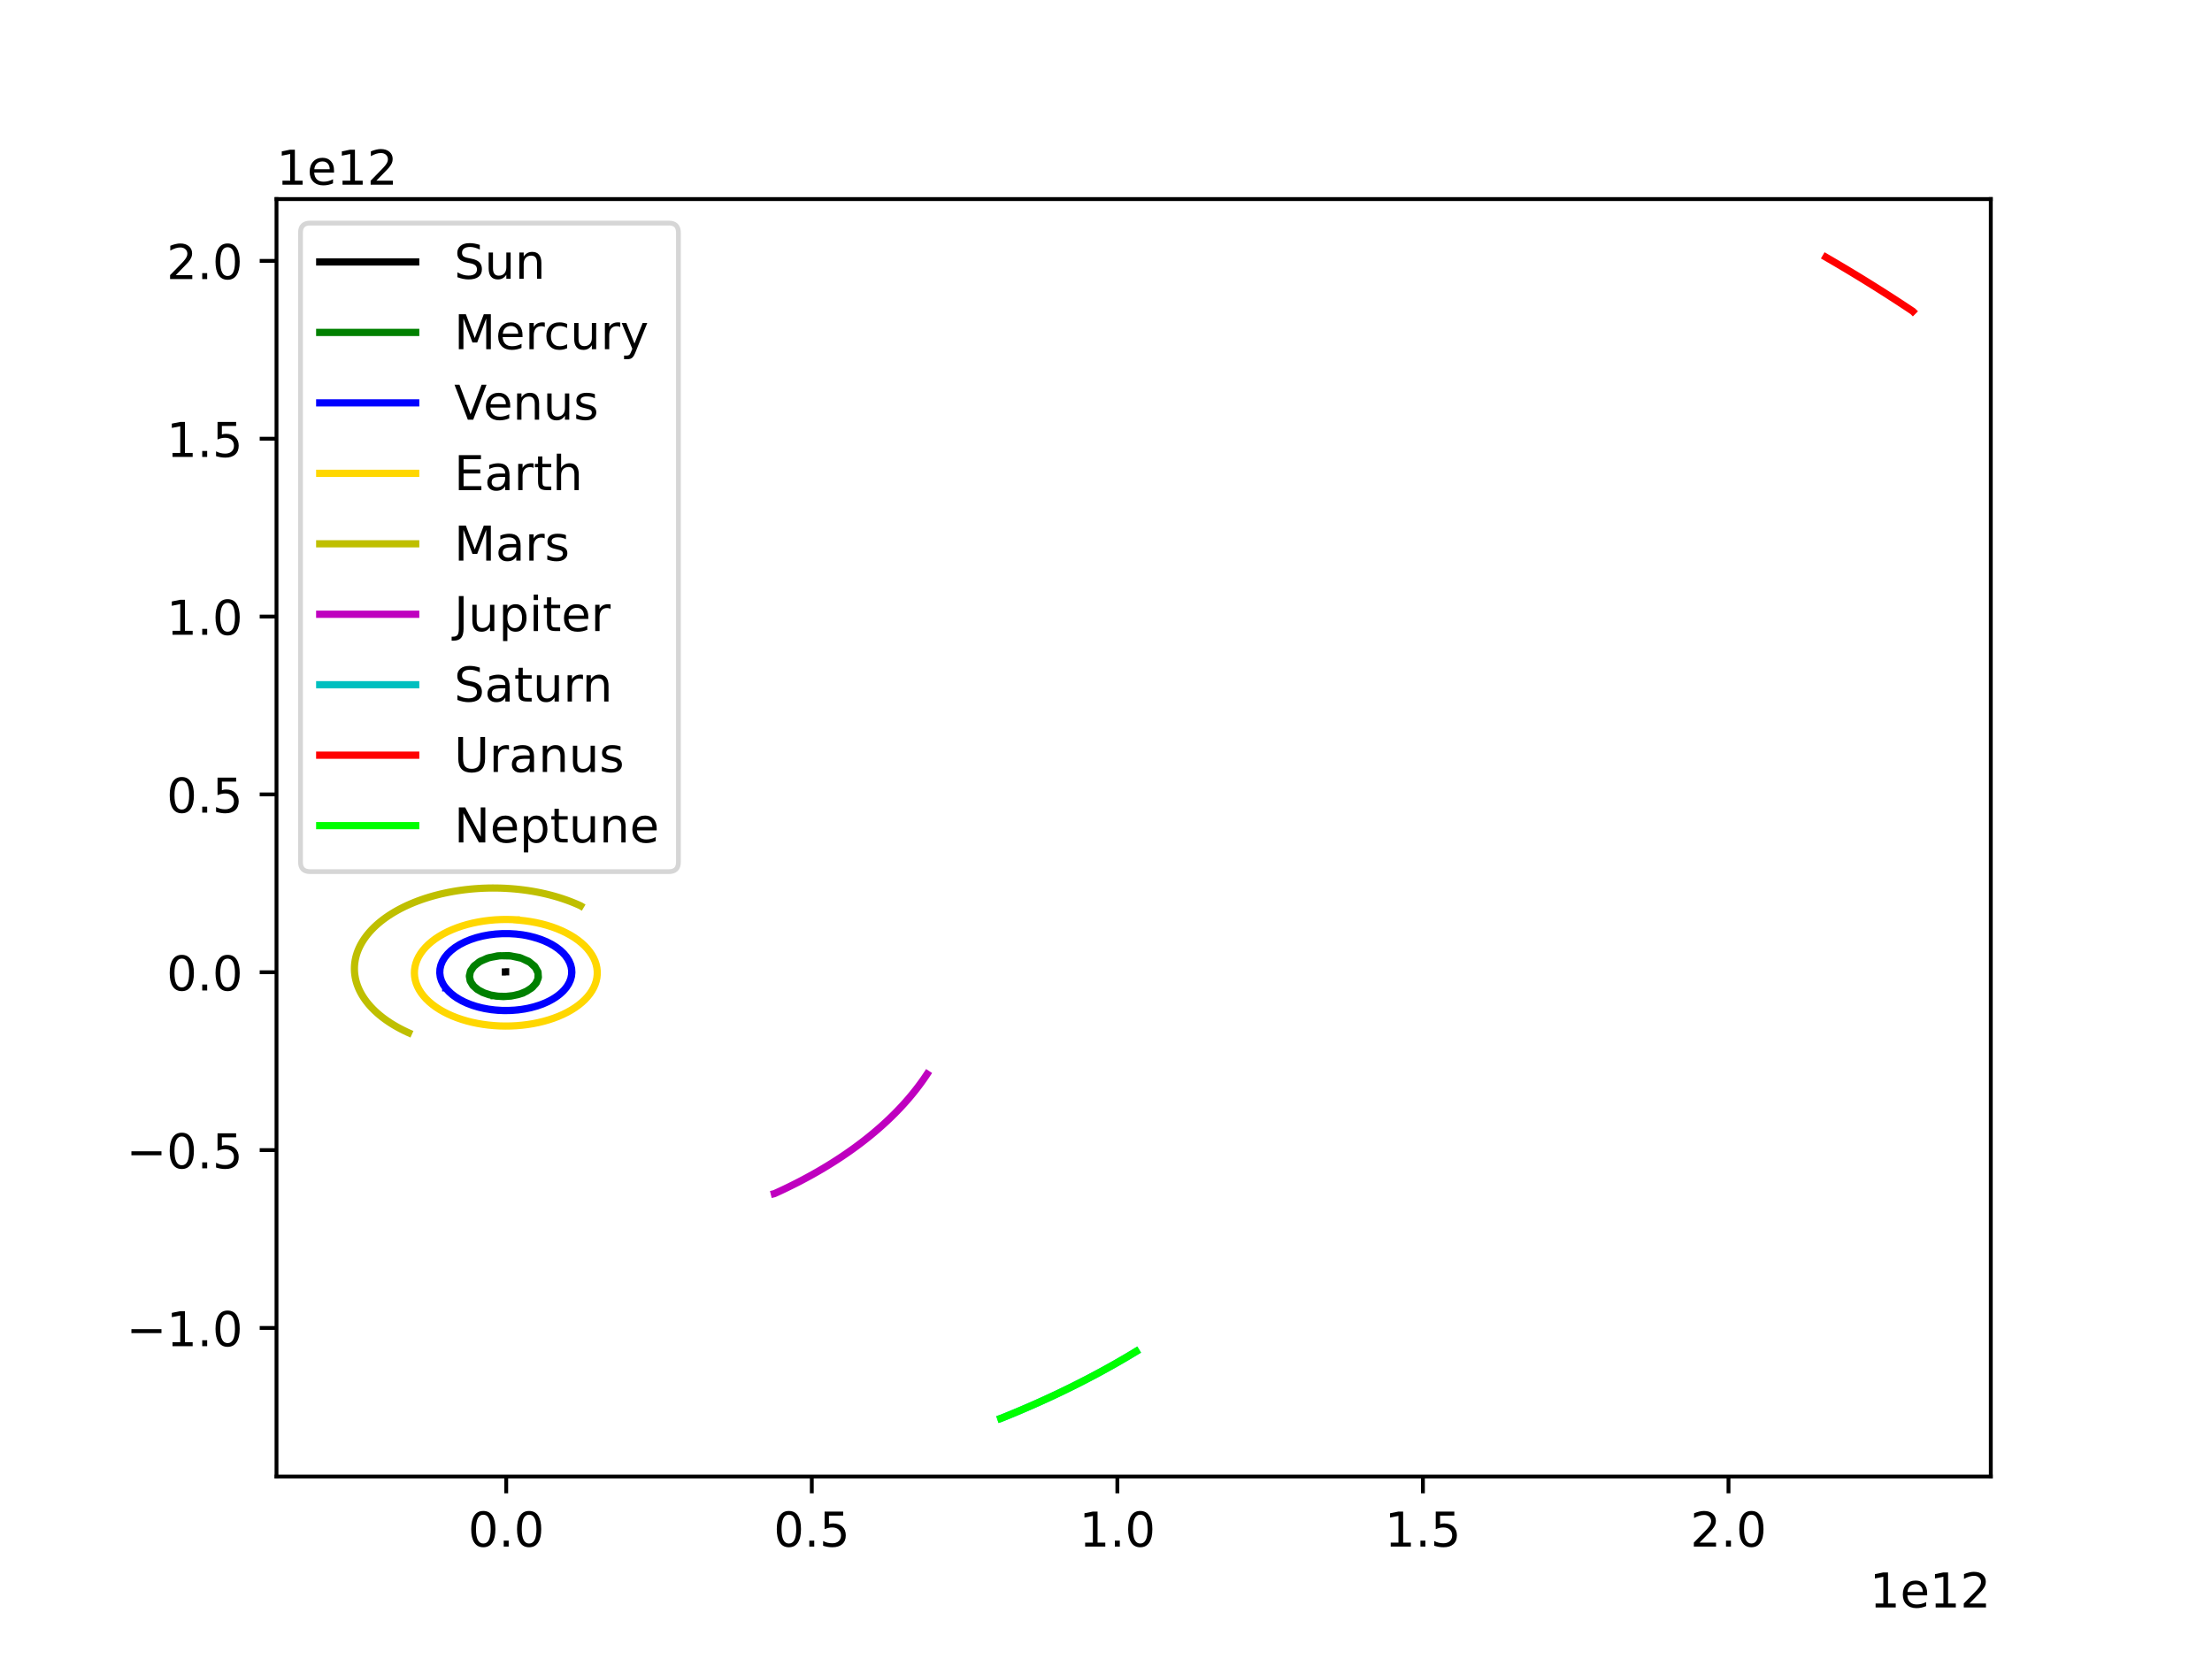<?xml version="1.0" encoding="utf-8" standalone="no"?>
<!DOCTYPE svg PUBLIC "-//W3C//DTD SVG 1.1//EN"
  "http://www.w3.org/Graphics/SVG/1.1/DTD/svg11.dtd">
<!-- Created with matplotlib (https://matplotlib.org/) -->
<svg height="345.6pt" version="1.1" viewBox="0 0 460.8 345.6" width="460.8pt" xmlns="http://www.w3.org/2000/svg" xmlns:xlink="http://www.w3.org/1999/xlink">
 <defs>
  <style type="text/css">
*{stroke-linecap:butt;stroke-linejoin:round;}
  </style>
 </defs>
 <g id="figure_1">
  <g id="patch_1">
   <path d="M 0 345.6 
L 460.8 345.6 
L 460.8 0 
L 0 0 
z
" style="fill:#ffffff;"/>
  </g>
  <g id="axes_1">
   <g id="patch_2">
    <path d="M 57.6 307.584 
L 414.72 307.584 
L 414.72 41.472 
L 57.6 41.472 
z
" style="fill:#ffffff;"/>
   </g>
   <g id="matplotlib.axis_1">
    <g id="xtick_1">
     <g id="line2d_1">
      <defs>
       <path d="M 0 0 
L 0 3.5 
" id="mdc71bfccff" style="stroke:#000000;stroke-width:0.8;"/>
      </defs>
      <g>
       <use style="stroke:#000000;stroke-width:0.8;" x="105.456" xlink:href="#mdc71bfccff" y="307.584"/>
      </g>
     </g>
     <g id="text_1">
      <!-- 0.0 -->
      <defs>
       <path d="M 31.781 66.406 
Q 24.172 66.406 20.328 58.906 
Q 16.5 51.422 16.5 36.375 
Q 16.5 21.391 20.328 13.891 
Q 24.172 6.391 31.781 6.391 
Q 39.453 6.391 43.281 13.891 
Q 47.125 21.391 47.125 36.375 
Q 47.125 51.422 43.281 58.906 
Q 39.453 66.406 31.781 66.406 
z
M 31.781 74.219 
Q 44.047 74.219 50.516 64.516 
Q 56.984 54.828 56.984 36.375 
Q 56.984 17.969 50.516 8.266 
Q 44.047 -1.422 31.781 -1.422 
Q 19.531 -1.422 13.062 8.266 
Q 6.594 17.969 6.594 36.375 
Q 6.594 54.828 13.062 64.516 
Q 19.531 74.219 31.781 74.219 
z
" id="DejaVuSans-48"/>
       <path d="M 10.688 12.406 
L 21 12.406 
L 21 0 
L 10.688 0 
z
" id="DejaVuSans-46"/>
      </defs>
      <g transform="translate(97.505 322.182)scale(0.1 -0.1)">
       <use xlink:href="#DejaVuSans-48"/>
       <use x="63.623" xlink:href="#DejaVuSans-46"/>
       <use x="95.41" xlink:href="#DejaVuSans-48"/>
      </g>
     </g>
    </g>
    <g id="xtick_2">
     <g id="line2d_2">
      <g>
       <use style="stroke:#000000;stroke-width:0.8;" x="169.111" xlink:href="#mdc71bfccff" y="307.584"/>
      </g>
     </g>
     <g id="text_2">
      <!-- 0.5 -->
      <defs>
       <path d="M 10.797 72.906 
L 49.516 72.906 
L 49.516 64.594 
L 19.828 64.594 
L 19.828 46.734 
Q 21.969 47.469 24.109 47.828 
Q 26.266 48.188 28.422 48.188 
Q 40.625 48.188 47.75 41.5 
Q 54.891 34.812 54.891 23.391 
Q 54.891 11.625 47.562 5.094 
Q 40.234 -1.422 26.906 -1.422 
Q 22.312 -1.422 17.547 -0.641 
Q 12.797 0.141 7.719 1.703 
L 7.719 11.625 
Q 12.109 9.234 16.797 8.062 
Q 21.484 6.891 26.703 6.891 
Q 35.156 6.891 40.078 11.328 
Q 45.016 15.766 45.016 23.391 
Q 45.016 31 40.078 35.438 
Q 35.156 39.891 26.703 39.891 
Q 22.75 39.891 18.812 39.016 
Q 14.891 38.141 10.797 36.281 
z
" id="DejaVuSans-53"/>
      </defs>
      <g transform="translate(161.16 322.182)scale(0.1 -0.1)">
       <use xlink:href="#DejaVuSans-48"/>
       <use x="63.623" xlink:href="#DejaVuSans-46"/>
       <use x="95.41" xlink:href="#DejaVuSans-53"/>
      </g>
     </g>
    </g>
    <g id="xtick_3">
     <g id="line2d_3">
      <g>
       <use style="stroke:#000000;stroke-width:0.8;" x="232.767" xlink:href="#mdc71bfccff" y="307.584"/>
      </g>
     </g>
     <g id="text_3">
      <!-- 1.0 -->
      <defs>
       <path d="M 12.406 8.297 
L 28.516 8.297 
L 28.516 63.922 
L 10.984 60.406 
L 10.984 69.391 
L 28.422 72.906 
L 38.281 72.906 
L 38.281 8.297 
L 54.391 8.297 
L 54.391 0 
L 12.406 0 
z
" id="DejaVuSans-49"/>
      </defs>
      <g transform="translate(224.815 322.182)scale(0.1 -0.1)">
       <use xlink:href="#DejaVuSans-49"/>
       <use x="63.623" xlink:href="#DejaVuSans-46"/>
       <use x="95.41" xlink:href="#DejaVuSans-48"/>
      </g>
     </g>
    </g>
    <g id="xtick_4">
     <g id="line2d_4">
      <g>
       <use style="stroke:#000000;stroke-width:0.8;" x="296.422" xlink:href="#mdc71bfccff" y="307.584"/>
      </g>
     </g>
     <g id="text_4">
      <!-- 1.5 -->
      <g transform="translate(288.471 322.182)scale(0.1 -0.1)">
       <use xlink:href="#DejaVuSans-49"/>
       <use x="63.623" xlink:href="#DejaVuSans-46"/>
       <use x="95.41" xlink:href="#DejaVuSans-53"/>
      </g>
     </g>
    </g>
    <g id="xtick_5">
     <g id="line2d_5">
      <g>
       <use style="stroke:#000000;stroke-width:0.8;" x="360.077" xlink:href="#mdc71bfccff" y="307.584"/>
      </g>
     </g>
     <g id="text_5">
      <!-- 2.0 -->
      <defs>
       <path d="M 19.188 8.297 
L 53.609 8.297 
L 53.609 0 
L 7.328 0 
L 7.328 8.297 
Q 12.938 14.109 22.625 23.891 
Q 32.328 33.688 34.812 36.531 
Q 39.547 41.844 41.422 45.531 
Q 43.312 49.219 43.312 52.781 
Q 43.312 58.594 39.234 62.25 
Q 35.156 65.922 28.609 65.922 
Q 23.969 65.922 18.812 64.312 
Q 13.672 62.703 7.812 59.422 
L 7.812 69.391 
Q 13.766 71.781 18.938 73 
Q 24.125 74.219 28.422 74.219 
Q 39.75 74.219 46.484 68.547 
Q 53.219 62.891 53.219 53.422 
Q 53.219 48.922 51.531 44.891 
Q 49.859 40.875 45.406 35.406 
Q 44.188 33.984 37.641 27.219 
Q 31.109 20.453 19.188 8.297 
z
" id="DejaVuSans-50"/>
      </defs>
      <g transform="translate(352.126 322.182)scale(0.1 -0.1)">
       <use xlink:href="#DejaVuSans-50"/>
       <use x="63.623" xlink:href="#DejaVuSans-46"/>
       <use x="95.41" xlink:href="#DejaVuSans-48"/>
      </g>
     </g>
    </g>
    <g id="text_6">
     <!-- 1e12 -->
     <defs>
      <path d="M 56.203 29.594 
L 56.203 25.203 
L 14.891 25.203 
Q 15.484 15.922 20.484 11.062 
Q 25.484 6.203 34.422 6.203 
Q 39.594 6.203 44.453 7.469 
Q 49.312 8.734 54.109 11.281 
L 54.109 2.781 
Q 49.266 0.734 44.188 -0.344 
Q 39.109 -1.422 33.891 -1.422 
Q 20.797 -1.422 13.156 6.188 
Q 5.516 13.812 5.516 26.812 
Q 5.516 40.234 12.766 48.109 
Q 20.016 56 32.328 56 
Q 43.359 56 49.781 48.891 
Q 56.203 41.797 56.203 29.594 
z
M 47.219 32.234 
Q 47.125 39.594 43.094 43.984 
Q 39.062 48.391 32.422 48.391 
Q 24.906 48.391 20.391 44.141 
Q 15.875 39.891 15.188 32.172 
z
" id="DejaVuSans-101"/>
     </defs>
     <g transform="translate(389.479 334.861)scale(0.1 -0.1)">
      <use xlink:href="#DejaVuSans-49"/>
      <use x="63.623" xlink:href="#DejaVuSans-101"/>
      <use x="125.146" xlink:href="#DejaVuSans-49"/>
      <use x="188.77" xlink:href="#DejaVuSans-50"/>
     </g>
    </g>
   </g>
   <g id="matplotlib.axis_2">
    <g id="ytick_1">
     <g id="line2d_6">
      <defs>
       <path d="M 0 0 
L -3.5 0 
" id="m228892d971" style="stroke:#000000;stroke-width:0.8;"/>
      </defs>
      <g>
       <use style="stroke:#000000;stroke-width:0.8;" x="57.6" xlink:href="#m228892d971" y="276.633"/>
      </g>
     </g>
     <g id="text_7">
      <!-- −1.0 -->
      <defs>
       <path d="M 10.594 35.5 
L 73.188 35.5 
L 73.188 27.203 
L 10.594 27.203 
z
" id="DejaVuSans-8722"/>
      </defs>
      <g transform="translate(26.317 280.433)scale(0.1 -0.1)">
       <use xlink:href="#DejaVuSans-8722"/>
       <use x="83.789" xlink:href="#DejaVuSans-49"/>
       <use x="147.412" xlink:href="#DejaVuSans-46"/>
       <use x="179.199" xlink:href="#DejaVuSans-48"/>
      </g>
     </g>
    </g>
    <g id="ytick_2">
     <g id="line2d_7">
      <g>
       <use style="stroke:#000000;stroke-width:0.8;" x="57.6" xlink:href="#m228892d971" y="239.584"/>
      </g>
     </g>
     <g id="text_8">
      <!-- −0.5 -->
      <g transform="translate(26.317 243.384)scale(0.1 -0.1)">
       <use xlink:href="#DejaVuSans-8722"/>
       <use x="83.789" xlink:href="#DejaVuSans-48"/>
       <use x="147.412" xlink:href="#DejaVuSans-46"/>
       <use x="179.199" xlink:href="#DejaVuSans-53"/>
      </g>
     </g>
    </g>
    <g id="ytick_3">
     <g id="line2d_8">
      <g>
       <use style="stroke:#000000;stroke-width:0.8;" x="57.6" xlink:href="#m228892d971" y="202.536"/>
      </g>
     </g>
     <g id="text_9">
      <!-- 0.0 -->
      <g transform="translate(34.697 206.335)scale(0.1 -0.1)">
       <use xlink:href="#DejaVuSans-48"/>
       <use x="63.623" xlink:href="#DejaVuSans-46"/>
       <use x="95.41" xlink:href="#DejaVuSans-48"/>
      </g>
     </g>
    </g>
    <g id="ytick_4">
     <g id="line2d_9">
      <g>
       <use style="stroke:#000000;stroke-width:0.8;" x="57.6" xlink:href="#m228892d971" y="165.487"/>
      </g>
     </g>
     <g id="text_10">
      <!-- 0.5 -->
      <g transform="translate(34.697 169.286)scale(0.1 -0.1)">
       <use xlink:href="#DejaVuSans-48"/>
       <use x="63.623" xlink:href="#DejaVuSans-46"/>
       <use x="95.41" xlink:href="#DejaVuSans-53"/>
      </g>
     </g>
    </g>
    <g id="ytick_5">
     <g id="line2d_10">
      <g>
       <use style="stroke:#000000;stroke-width:0.8;" x="57.6" xlink:href="#m228892d971" y="128.438"/>
      </g>
     </g>
     <g id="text_11">
      <!-- 1.0 -->
      <g transform="translate(34.697 132.237)scale(0.1 -0.1)">
       <use xlink:href="#DejaVuSans-49"/>
       <use x="63.623" xlink:href="#DejaVuSans-46"/>
       <use x="95.41" xlink:href="#DejaVuSans-48"/>
      </g>
     </g>
    </g>
    <g id="ytick_6">
     <g id="line2d_11">
      <g>
       <use style="stroke:#000000;stroke-width:0.8;" x="57.6" xlink:href="#m228892d971" y="91.389"/>
      </g>
     </g>
     <g id="text_12">
      <!-- 1.5 -->
      <g transform="translate(34.697 95.188)scale(0.1 -0.1)">
       <use xlink:href="#DejaVuSans-49"/>
       <use x="63.623" xlink:href="#DejaVuSans-46"/>
       <use x="95.41" xlink:href="#DejaVuSans-53"/>
      </g>
     </g>
    </g>
    <g id="ytick_7">
     <g id="line2d_12">
      <g>
       <use style="stroke:#000000;stroke-width:0.8;" x="57.6" xlink:href="#m228892d971" y="54.34"/>
      </g>
     </g>
     <g id="text_13">
      <!-- 2.0 -->
      <g transform="translate(34.697 58.14)scale(0.1 -0.1)">
       <use xlink:href="#DejaVuSans-50"/>
       <use x="63.623" xlink:href="#DejaVuSans-46"/>
       <use x="95.41" xlink:href="#DejaVuSans-48"/>
      </g>
     </g>
    </g>
    <g id="text_14">
     <!-- 1e12 -->
     <g transform="translate(57.6 38.472)scale(0.1 -0.1)">
      <use xlink:href="#DejaVuSans-49"/>
      <use x="63.623" xlink:href="#DejaVuSans-101"/>
      <use x="125.146" xlink:href="#DejaVuSans-49"/>
      <use x="188.77" xlink:href="#DejaVuSans-50"/>
     </g>
    </g>
   </g>
   <g id="line2d_13">
    <path clip-path="url(#p1c2180fe0d)" d="M 105.331 202.445 
L 105.331 202.445 
L 105.331 202.445 
L 105.331 202.445 
L 105.331 202.445 
L 105.331 202.445 
L 105.331 202.445 
L 105.33 202.445 
L 105.33 202.445 
L 105.329 202.445 
L 105.329 202.446 
L 105.328 202.446 
L 105.327 202.446 
L 105.327 202.447 
L 105.326 202.447 
L 105.326 202.447 
L 105.325 202.447 
L 105.325 202.448 
L 105.324 202.448 
L 105.324 202.448 
L 105.323 202.448 
L 105.323 202.449 
L 105.322 202.449 
L 105.321 202.449 
L 105.321 202.45 
L 105.32 202.45 
L 105.32 202.45 
L 105.319 202.45 
L 105.319 202.451 
L 105.318 202.451 
L 105.318 202.451 
L 105.317 202.452 
L 105.317 202.452 
L 105.316 202.452 
L 105.316 202.452 
L 105.315 202.453 
L 105.315 202.453 
L 105.314 202.453 
L 105.314 202.454 
L 105.313 202.454 
L 105.313 202.454 
L 105.312 202.455 
L 105.312 202.455 
L 105.311 202.455 
L 105.311 202.455 
L 105.31 202.456 
L 105.31 202.456 
L 105.309 202.456 
L 105.309 202.457 
L 105.308 202.457 
L 105.308 202.457 
L 105.307 202.458 
L 105.307 202.458 
L 105.306 202.458 
L 105.306 202.459 
L 105.305 202.459 
L 105.305 202.459 
L 105.305 202.46 
L 105.304 202.46 
L 105.304 202.46 
L 105.303 202.461 
L 105.303 202.461 
L 105.302 202.461 
L 105.302 202.462 
L 105.301 202.462 
L 105.301 202.462 
L 105.301 202.463 
L 105.3 202.463 
L 105.3 202.463 
L 105.299 202.464 
L 105.299 202.464 
L 105.298 202.464 
L 105.298 202.465 
L 105.297 202.465 
L 105.297 202.465 
L 105.297 202.466 
L 105.296 202.466 
L 105.296 202.466 
L 105.295 202.467 
L 105.295 202.467 
L 105.295 202.467 
L 105.294 202.468 
L 105.294 202.468 
L 105.293 202.469 
L 105.293 202.469 
L 105.293 202.469 
L 105.292 202.47 
L 105.292 202.47 
L 105.291 202.47 
L 105.291 202.471 
L 105.291 202.471 
L 105.29 202.471 
L 105.29 202.472 
L 105.29 202.472 
L 105.289 202.473 
L 105.289 202.473 
L 105.289 202.473 
L 105.288 202.474 
L 105.288 202.474 
L 105.288 202.474 
L 105.287 202.475 
L 105.287 202.475 
L 105.287 202.476 
L 105.286 202.476 
L 105.286 202.476 
L 105.286 202.477 
L 105.285 202.477 
" style="fill:none;stroke:#000000;stroke-linecap:square;stroke-width:1.5;"/>
   </g>
   <g id="line2d_14">
    <path clip-path="url(#p1c2180fe0d)" d="M 102.927 207.415 
L 102.927 207.415 
L 102.927 207.415 
L 102.928 207.415 
L 102.936 207.417 
L 103.019 207.43 
L 103.862 207.534 
L 105.418 207.565 
L 106.969 207.393 
L 108.453 207.017 
L 109.797 206.439 
L 110.922 205.667 
L 111.741 204.72 
L 112.156 203.632 
L 112.066 202.459 
L 111.387 201.287 
L 110.084 200.239 
L 108.216 199.457 
L 105.974 199.066 
L 103.644 199.125 
L 101.52 199.601 
L 99.813 200.394 
L 98.623 201.385 
L 97.964 202.463 
L 97.802 203.541 
L 98.077 204.558 
L 98.722 205.468 
L 99.672 206.24 
L 100.863 206.85 
L 102.234 207.284 
L 103.725 207.529 
L 105.278 207.576 
L 106.833 207.421 
L 108.324 207.062 
L 109.682 206.5 
L 110.829 205.743 
L 111.676 204.809 
L 112.127 203.731 
L 112.082 202.562 
L 111.453 201.386 
L 110.199 200.323 
L 108.372 199.514 
L 106.151 199.088 
L 103.816 199.11 
L 101.666 199.556 
L 99.92 200.328 
L 98.687 201.307 
L 97.987 202.382 
L 97.787 203.463 
L 98.029 204.487 
L 98.647 205.407 
L 99.575 206.191 
L 100.749 206.815 
L 102.108 207.263 
L 103.592 207.523 
L 105.143 207.587 
L 106.7 207.448 
L 108.199 207.105 
L 109.57 206.559 
L 110.737 205.817 
L 111.611 204.896 
L 112.097 203.828 
L 112.094 202.663 
L 111.514 201.484 
L 110.31 200.407 
L 108.524 199.573 
L 106.324 199.113 
L 103.987 199.1 
L 101.813 199.515 
L 100.03 200.266 
L 98.755 201.233 
L 98.013 202.304 
L 97.776 203.387 
L 97.985 204.418 
L 98.577 205.347 
L 99.483 206.143 
L 100.641 206.78 
L 101.987 207.242 
L 103.464 207.518 
L 105.012 207.597 
L 106.57 207.474 
L 108.076 207.147 
L 109.46 206.616 
L 110.646 205.889 
L 111.546 204.981 
L 112.066 203.923 
L 112.104 202.763 
L 111.571 201.582 
L 110.416 200.492 
L 108.67 199.634 
L 106.494 199.142 
L 104.157 199.094 
L 101.961 199.478 
L 100.142 200.207 
L 98.825 201.162 
L 98.043 202.228 
L 97.769 203.314 
L 97.947 204.35 
L 98.511 205.289 
L 99.396 206.095 
L 100.537 206.746 
L 101.871 207.222 
L 103.34 207.512 
L 104.885 207.606 
L 106.445 207.499 
L 107.957 207.187 
L 108.509 207.014 
" style="fill:none;stroke:#008000;stroke-linecap:square;stroke-width:1.5;"/>
   </g>
   <g id="line2d_15">
    <path clip-path="url(#p1c2180fe0d)" d="M 92.852 205.782 
L 92.852 205.782 
L 92.853 205.782 
L 92.853 205.782 
L 92.856 205.786 
L 92.888 205.828 
L 93.234 206.237 
L 93.953 206.941 
L 94.79 207.598 
L 95.738 208.201 
L 96.786 208.744 
L 97.922 209.222 
L 99.136 209.63 
L 100.413 209.963 
L 101.741 210.219 
L 103.106 210.395 
L 104.494 210.488 
L 105.89 210.5 
L 107.281 210.428 
L 108.651 210.275 
L 109.988 210.041 
L 111.277 209.73 
L 112.505 209.345 
L 113.659 208.889 
L 114.728 208.367 
L 115.702 207.785 
L 116.569 207.148 
L 117.321 206.464 
L 117.951 205.738 
L 118.451 204.978 
L 118.816 204.193 
L 119.044 203.39 
L 119.13 202.577 
L 119.074 201.763 
L 118.877 200.956 
L 118.54 200.165 
L 118.066 199.397 
L 117.459 198.661 
L 116.727 197.964 
L 115.877 197.314 
L 114.916 196.717 
L 113.855 196.18 
L 112.704 195.709 
L 111.476 195.309 
L 110.184 194.984 
L 108.84 194.737 
L 107.458 194.572 
L 106.055 194.49 
L 104.643 194.492 
L 103.238 194.579 
L 101.855 194.749 
L 100.509 195.001 
L 99.214 195.332 
L 97.984 195.739 
L 96.832 196.218 
L 95.769 196.762 
L 94.808 197.368 
L 93.959 198.027 
L 93.231 198.734 
L 92.63 199.48 
L 92.165 200.258 
L 91.838 201.06 
L 91.654 201.876 
L 91.615 202.698 
L 91.72 203.518 
L 91.968 204.327 
L 92.357 205.116 
L 92.882 205.877 
L 93.536 206.602 
L 94.314 207.285 
L 95.207 207.916 
L 96.205 208.491 
L 97.297 209.004 
L 98.473 209.448 
L 99.719 209.82 
L 101.022 210.116 
L 102.37 210.333 
L 103.748 210.47 
L 105.142 210.523 
L 106.538 210.494 
L 107.921 210.383 
L 109.276 210.191 
L 110.592 209.919 
L 111.853 209.572 
L 113.047 209.152 
L 114.161 208.663 
L 115.185 208.111 
L 116.108 207.502 
L 116.921 206.841 
L 117.615 206.136 
L 118.182 205.393 
L 118.618 204.62 
L 118.917 203.825 
L 119.076 203.016 
L 119.093 202.202 
L 118.969 201.39 
L 118.703 200.59 
L 118.299 199.809 
L 117.76 199.055 
L 117.092 198.338 
L 116.302 197.663 
L 115.397 197.038 
L 114.386 196.469 
L 113.28 195.964 
L 112.091 195.527 
L 110.83 195.163 
L 110.331 195.043 
" style="fill:none;stroke:#0000ff;stroke-linecap:square;stroke-width:1.5;"/>
   </g>
   <g id="line2d_16">
    <path clip-path="url(#p1c2180fe0d)" d="M 107.557 191.611 
L 107.557 191.611 
L 107.557 191.611 
L 107.556 191.611 
L 107.549 191.611 
L 107.482 191.606 
L 106.809 191.57 
L 105.593 191.541 
L 104.376 191.557 
L 103.163 191.617 
L 101.959 191.723 
L 100.769 191.874 
L 99.598 192.068 
L 98.45 192.305 
L 97.331 192.584 
L 96.246 192.904 
L 95.198 193.264 
L 94.191 193.662 
L 93.231 194.096 
L 92.321 194.564 
L 91.464 195.065 
L 90.664 195.596 
L 89.925 196.156 
L 89.248 196.741 
L 88.637 197.349 
L 88.094 197.978 
L 87.621 198.626 
L 87.22 199.289 
L 86.892 199.964 
L 86.638 200.65 
L 86.459 201.343 
L 86.355 202.04 
L 86.328 202.739 
L 86.375 203.437 
L 86.498 204.131 
L 86.695 204.818 
L 86.966 205.496 
L 87.309 206.162 
L 87.722 206.814 
L 88.203 207.448 
L 88.751 208.064 
L 89.364 208.657 
L 90.038 209.226 
L 90.771 209.77 
L 91.559 210.285 
L 92.401 210.77 
L 93.291 211.224 
L 94.228 211.644 
L 95.206 212.029 
L 96.223 212.378 
L 97.274 212.69 
L 98.356 212.962 
L 99.464 213.195 
L 100.594 213.388 
L 101.741 213.54 
L 102.902 213.65 
L 104.072 213.718 
L 105.246 213.744 
L 106.421 213.728 
L 107.591 213.67 
L 108.753 213.57 
L 109.902 213.428 
L 111.034 213.246 
L 112.145 213.023 
L 113.23 212.76 
L 114.285 212.459 
L 115.307 212.121 
L 116.291 211.746 
L 117.234 211.337 
L 118.132 210.894 
L 118.982 210.42 
L 119.78 209.916 
L 120.524 209.383 
L 121.21 208.824 
L 121.835 208.242 
L 122.398 207.637 
L 122.896 207.012 
L 123.326 206.371 
L 123.688 205.714 
L 123.979 205.045 
L 124.198 204.366 
L 124.343 203.679 
L 124.415 202.988 
L 124.413 202.295 
L 124.336 201.602 
L 124.185 200.913 
L 123.96 200.23 
L 123.661 199.556 
L 123.289 198.893 
L 122.846 198.245 
L 122.334 197.613 
L 121.753 197.001 
L 121.106 196.411 
L 120.396 195.845 
L 119.625 195.305 
L 118.797 194.795 
L 117.913 194.316 
L 116.978 193.869 
L 115.996 193.458 
L 114.97 193.084 
L 113.904 192.748 
L 112.803 192.452 
L 111.671 192.197 
L 110.513 191.985 
L 109.334 191.816 
L 108.137 191.691 
L 107.676 191.654 
" style="fill:none;stroke:#ffd700;stroke-linecap:square;stroke-width:1.5;"/>
   </g>
   <g id="line2d_17">
    <path clip-path="url(#p1c2180fe0d)" d="M 120.948 188.691 
L 120.948 188.691 
L 120.948 188.691 
L 120.948 188.691 
L 120.944 188.689 
L 120.9 188.669 
L 120.466 188.472 
L 119.67 188.13 
L 118.857 187.805 
L 118.028 187.497 
L 117.185 187.207 
L 116.328 186.934 
L 115.458 186.679 
L 114.577 186.442 
L 113.686 186.222 
L 112.785 186.02 
L 111.876 185.837 
L 110.961 185.671 
L 110.039 185.524 
L 109.112 185.394 
L 108.181 185.283 
L 107.247 185.189 
L 106.311 185.114 
L 105.374 185.056 
L 104.437 185.016 
L 103.501 184.994 
L 102.566 184.989 
L 101.635 185.002 
L 100.707 185.032 
L 99.783 185.079 
L 98.865 185.143 
L 97.954 185.224 
L 97.049 185.321 
L 96.152 185.434 
L 95.264 185.564 
L 94.385 185.71 
L 93.517 185.871 
L 92.659 186.047 
L 91.813 186.239 
L 90.98 186.446 
L 90.16 186.667 
L 89.353 186.903 
L 88.561 187.152 
L 87.784 187.416 
L 87.022 187.693 
L 86.277 187.983 
L 85.549 188.286 
L 84.838 188.601 
L 84.145 188.928 
L 83.471 189.268 
L 82.816 189.619 
L 82.18 189.981 
L 81.565 190.354 
L 80.97 190.737 
L 80.396 191.131 
L 79.844 191.534 
L 79.313 191.947 
L 78.805 192.369 
L 78.319 192.799 
L 77.857 193.238 
L 77.418 193.684 
L 77.003 194.138 
L 76.612 194.6 
L 76.246 195.068 
L 75.904 195.542 
L 75.588 196.022 
L 75.297 196.507 
L 75.031 196.998 
L 74.792 197.494 
L 74.578 197.993 
L 74.391 198.497 
L 74.231 199.004 
L 74.097 199.514 
L 73.99 200.026 
L 73.911 200.54 
L 73.858 201.057 
L 73.833 201.574 
L 73.835 202.092 
L 73.865 202.611 
L 73.922 203.129 
L 74.007 203.647 
L 74.119 204.164 
L 74.26 204.679 
L 74.428 205.192 
L 74.623 205.703 
L 74.846 206.211 
L 75.097 206.716 
L 75.375 207.217 
L 75.681 207.713 
L 76.014 208.204 
L 76.373 208.691 
L 76.76 209.171 
L 77.174 209.645 
L 77.614 210.113 
L 78.08 210.573 
L 78.572 211.025 
L 79.09 211.47 
L 79.633 211.905 
L 80.202 212.331 
L 80.795 212.748 
L 81.412 213.154 
L 82.053 213.55 
L 82.718 213.935 
L 83.405 214.308 
L 84.115 214.669 
L 84.846 215.017 
L 85.132 215.147 
" style="fill:none;stroke:#bfbf00;stroke-linecap:square;stroke-width:1.5;"/>
   </g>
   <g id="line2d_18">
    <path clip-path="url(#p1c2180fe0d)" d="M 161.306 248.663 
L 161.306 248.663 
L 161.306 248.663 
L 161.306 248.663 
L 161.309 248.662 
L 161.332 248.652 
L 161.567 248.546 
L 161.987 248.354 
L 162.407 248.16 
L 162.824 247.966 
L 163.24 247.77 
L 163.654 247.572 
L 164.066 247.374 
L 164.476 247.174 
L 164.885 246.972 
L 165.292 246.77 
L 165.697 246.566 
L 166.1 246.36 
L 166.502 246.154 
L 166.901 245.946 
L 167.299 245.736 
L 167.695 245.526 
L 168.089 245.314 
L 168.481 245.101 
L 168.871 244.886 
L 169.26 244.671 
L 169.646 244.454 
L 170.031 244.235 
L 170.413 244.016 
L 170.794 243.795 
L 171.172 243.573 
L 171.549 243.35 
L 171.924 243.125 
L 172.296 242.899 
L 172.667 242.673 
L 173.035 242.444 
L 173.402 242.215 
L 173.766 241.984 
L 174.128 241.753 
L 174.489 241.52 
L 174.847 241.285 
L 175.203 241.05 
L 175.556 240.813 
L 175.908 240.576 
L 176.258 240.337 
L 176.605 240.097 
L 176.95 239.856 
L 177.293 239.613 
L 177.634 239.37 
L 177.973 239.125 
L 178.309 238.88 
L 178.643 238.633 
L 178.975 238.385 
L 179.305 238.136 
L 179.632 237.886 
L 179.957 237.634 
L 180.28 237.382 
L 180.6 237.129 
L 180.918 236.874 
L 181.234 236.619 
L 181.548 236.362 
L 181.859 236.104 
L 182.168 235.846 
L 182.474 235.586 
L 182.778 235.325 
L 183.08 235.064 
L 183.379 234.801 
L 183.676 234.537 
L 183.97 234.273 
L 184.262 234.007 
L 184.551 233.74 
L 184.838 233.472 
L 185.123 233.204 
L 185.405 232.934 
L 185.684 232.664 
L 185.961 232.392 
L 186.236 232.12 
L 186.508 231.847 
L 186.777 231.572 
L 187.044 231.297 
L 187.309 231.021 
L 187.571 230.744 
L 187.83 230.466 
L 188.086 230.188 
L 188.341 229.908 
L 188.592 229.628 
L 188.841 229.347 
L 189.087 229.064 
L 189.331 228.782 
L 189.572 228.498 
L 189.81 228.213 
L 190.046 227.928 
L 190.279 227.642 
L 190.509 227.355 
L 190.737 227.067 
L 190.962 226.778 
L 191.184 226.489 
L 191.404 226.199 
L 191.621 225.908 
L 191.835 225.617 
L 192.046 225.324 
L 192.255 225.031 
L 192.461 224.738 
L 192.664 224.443 
L 192.865 224.148 
L 193.062 223.852 
L 193.137 223.739 
" style="fill:none;stroke:#bf00bf;stroke-linecap:square;stroke-width:1.5;"/>
   </g>
   <g id="line2d_19">
    <path clip-path="url(#p1c2180fe0d)" d="M 208.482 295.488 
L 208.482 295.488 
L 208.482 295.488 
L 208.482 295.488 
L 208.484 295.487 
L 208.501 295.48 
L 208.67 295.413 
L 208.974 295.29 
L 209.278 295.168 
L 209.581 295.045 
L 209.884 294.921 
L 210.186 294.798 
L 210.488 294.674 
L 210.789 294.549 
L 211.091 294.424 
L 211.391 294.299 
L 211.691 294.174 
L 211.991 294.048 
L 212.291 293.921 
L 212.59 293.795 
L 212.888 293.668 
L 213.186 293.54 
L 213.484 293.412 
L 213.781 293.284 
L 214.078 293.156 
L 214.374 293.027 
L 214.67 292.898 
L 214.966 292.768 
L 215.261 292.638 
L 215.556 292.508 
L 215.85 292.377 
L 216.144 292.246 
L 216.437 292.115 
L 216.73 291.983 
L 217.022 291.851 
L 217.314 291.719 
L 217.606 291.586 
L 217.897 291.453 
L 218.187 291.319 
L 218.478 291.185 
L 218.767 291.051 
L 219.057 290.917 
L 219.345 290.782 
L 219.634 290.646 
L 219.922 290.511 
L 220.209 290.375 
L 220.496 290.239 
L 220.783 290.102 
L 221.069 289.965 
L 221.354 289.827 
L 221.64 289.69 
L 221.924 289.552 
L 222.208 289.413 
L 222.492 289.274 
L 222.776 289.135 
L 223.058 288.996 
L 223.341 288.856 
L 223.623 288.716 
L 223.904 288.575 
L 224.185 288.434 
L 224.465 288.293 
L 224.745 288.152 
L 225.025 288.01 
L 225.304 287.867 
L 225.582 287.725 
L 225.86 287.582 
L 226.138 287.439 
L 226.415 287.295 
L 226.691 287.151 
L 226.967 287.007 
L 227.243 286.862 
L 227.518 286.717 
L 227.793 286.572 
L 228.067 286.426 
L 228.341 286.28 
L 228.614 286.134 
L 228.886 285.987 
L 229.159 285.84 
L 229.43 285.693 
L 229.701 285.545 
L 229.972 285.397 
L 230.242 285.249 
L 230.512 285.1 
L 230.781 284.951 
L 231.05 284.802 
L 231.318 284.652 
L 231.585 284.502 
L 231.852 284.352 
L 232.119 284.201 
L 232.385 284.05 
L 232.651 283.899 
L 232.916 283.747 
L 233.18 283.595 
L 233.444 283.443 
L 233.708 283.29 
L 233.971 283.137 
L 234.233 282.984 
L 234.495 282.83 
L 234.757 282.676 
L 235.018 282.522 
L 235.278 282.367 
L 235.538 282.212 
L 235.797 282.057 
L 236.056 281.902 
L 236.314 281.746 
L 236.572 281.589 
L 236.67 281.53 
" style="fill:none;stroke:#00bfbf;stroke-linecap:square;stroke-width:1.5;"/>
   </g>
   <g id="line2d_20">
    <path clip-path="url(#p1c2180fe0d)" d="M 398.487 64.852 
L 398.487 64.852 
L 398.487 64.852 
L 398.487 64.852 
L 398.486 64.851 
L 398.477 64.845 
L 398.38 64.78 
L 398.206 64.664 
L 398.031 64.547 
L 397.857 64.431 
L 397.683 64.315 
L 397.508 64.199 
L 397.333 64.083 
L 397.158 63.967 
L 396.983 63.851 
L 396.808 63.735 
L 396.632 63.619 
L 396.456 63.504 
L 396.281 63.388 
L 396.105 63.273 
L 395.929 63.157 
L 395.753 63.042 
L 395.576 62.926 
L 395.4 62.811 
L 395.223 62.696 
L 395.046 62.581 
L 394.869 62.466 
L 394.692 62.351 
L 394.515 62.236 
L 394.338 62.121 
L 394.16 62.006 
L 393.982 61.892 
L 393.805 61.777 
L 393.627 61.663 
L 393.449 61.548 
L 393.27 61.434 
L 393.092 61.319 
L 392.913 61.205 
L 392.735 61.091 
L 392.556 60.977 
L 392.377 60.863 
L 392.198 60.749 
L 392.018 60.635 
L 391.839 60.521 
L 391.659 60.407 
L 391.479 60.294 
L 391.3 60.18 
L 391.12 60.067 
L 390.939 59.953 
L 390.759 59.84 
L 390.579 59.727 
L 390.398 59.613 
L 390.217 59.5 
L 390.036 59.387 
L 389.855 59.274 
L 389.674 59.161 
L 389.493 59.048 
L 389.311 58.936 
L 389.13 58.823 
L 388.948 58.71 
L 388.766 58.598 
L 388.584 58.485 
L 388.402 58.373 
L 388.219 58.26 
L 388.037 58.148 
L 387.854 58.036 
L 387.671 57.924 
L 387.488 57.812 
L 387.305 57.7 
L 387.122 57.588 
L 386.939 57.476 
L 386.755 57.364 
L 386.571 57.253 
L 386.388 57.141 
L 386.204 57.03 
L 386.019 56.918 
L 385.835 56.807 
L 385.651 56.695 
L 385.466 56.584 
L 385.282 56.473 
L 385.097 56.362 
L 384.912 56.251 
L 384.727 56.14 
L 384.541 56.029 
L 384.356 55.918 
L 384.171 55.808 
L 383.985 55.697 
L 383.799 55.587 
L 383.613 55.476 
L 383.427 55.366 
L 383.241 55.255 
L 383.054 55.145 
L 382.868 55.035 
L 382.681 54.925 
L 382.494 54.815 
L 382.307 54.705 
L 382.12 54.595 
L 381.933 54.485 
L 381.745 54.376 
L 381.558 54.266 
L 381.37 54.156 
L 381.182 54.047 
L 380.994 53.938 
L 380.806 53.828 
L 380.618 53.719 
L 380.43 53.61 
L 380.358 53.568 
" style="fill:none;stroke:#ff0000;stroke-linecap:square;stroke-width:1.5;"/>
   </g>
   <g id="line2d_21">
    <path clip-path="url(#p1c2180fe0d)" d="M 208.482 295.488 
L 208.482 295.488 
L 208.482 295.488 
L 208.482 295.488 
L 208.484 295.487 
L 208.501 295.48 
L 208.67 295.413 
L 208.974 295.29 
L 209.278 295.168 
L 209.581 295.045 
L 209.884 294.921 
L 210.186 294.798 
L 210.488 294.674 
L 210.789 294.549 
L 211.091 294.424 
L 211.391 294.299 
L 211.691 294.174 
L 211.991 294.048 
L 212.291 293.921 
L 212.59 293.795 
L 212.888 293.668 
L 213.186 293.54 
L 213.484 293.412 
L 213.781 293.284 
L 214.078 293.156 
L 214.374 293.027 
L 214.67 292.898 
L 214.966 292.768 
L 215.261 292.638 
L 215.556 292.508 
L 215.85 292.377 
L 216.144 292.246 
L 216.437 292.115 
L 216.73 291.983 
L 217.022 291.851 
L 217.314 291.719 
L 217.606 291.586 
L 217.897 291.453 
L 218.187 291.319 
L 218.478 291.185 
L 218.767 291.051 
L 219.057 290.917 
L 219.345 290.782 
L 219.634 290.646 
L 219.922 290.511 
L 220.209 290.375 
L 220.496 290.239 
L 220.783 290.102 
L 221.069 289.965 
L 221.354 289.827 
L 221.64 289.69 
L 221.924 289.552 
L 222.208 289.413 
L 222.492 289.274 
L 222.776 289.135 
L 223.058 288.996 
L 223.341 288.856 
L 223.623 288.716 
L 223.904 288.575 
L 224.185 288.434 
L 224.465 288.293 
L 224.745 288.152 
L 225.025 288.01 
L 225.304 287.867 
L 225.582 287.725 
L 225.86 287.582 
L 226.138 287.439 
L 226.415 287.295 
L 226.691 287.151 
L 226.967 287.007 
L 227.243 286.862 
L 227.518 286.717 
L 227.793 286.572 
L 228.067 286.426 
L 228.341 286.28 
L 228.614 286.134 
L 228.886 285.987 
L 229.159 285.84 
L 229.43 285.693 
L 229.701 285.545 
L 229.972 285.397 
L 230.242 285.249 
L 230.512 285.1 
L 230.781 284.951 
L 231.05 284.802 
L 231.318 284.652 
L 231.585 284.502 
L 231.852 284.352 
L 232.119 284.201 
L 232.385 284.05 
L 232.651 283.899 
L 232.916 283.747 
L 233.18 283.595 
L 233.444 283.443 
L 233.708 283.29 
L 233.971 283.137 
L 234.233 282.984 
L 234.495 282.83 
L 234.757 282.676 
L 235.018 282.522 
L 235.278 282.367 
L 235.538 282.212 
L 235.797 282.057 
L 236.056 281.902 
L 236.314 281.746 
L 236.572 281.589 
L 236.67 281.53 
" style="fill:none;stroke:#00ff00;stroke-linecap:square;stroke-width:1.5;"/>
   </g>
   <g id="patch_3">
    <path d="M 57.6 307.584 
L 57.6 41.472 
" style="fill:none;stroke:#000000;stroke-linecap:square;stroke-linejoin:miter;stroke-width:0.8;"/>
   </g>
   <g id="patch_4">
    <path d="M 414.72 307.584 
L 414.72 41.472 
" style="fill:none;stroke:#000000;stroke-linecap:square;stroke-linejoin:miter;stroke-width:0.8;"/>
   </g>
   <g id="patch_5">
    <path d="M 57.6 307.584 
L 414.72 307.584 
" style="fill:none;stroke:#000000;stroke-linecap:square;stroke-linejoin:miter;stroke-width:0.8;"/>
   </g>
   <g id="patch_6">
    <path d="M 57.6 41.472 
L 414.72 41.472 
" style="fill:none;stroke:#000000;stroke-linecap:square;stroke-linejoin:miter;stroke-width:0.8;"/>
   </g>
   <g id="legend_1">
    <g id="patch_7">
     <path d="M 64.6 181.575 
L 139.331 181.575 
Q 141.331 181.575 141.331 179.575 
L 141.331 48.472 
Q 141.331 46.472 139.331 46.472 
L 64.6 46.472 
Q 62.6 46.472 62.6 48.472 
L 62.6 179.575 
Q 62.6 181.575 64.6 181.575 
z
" style="fill:#ffffff;opacity:0.8;stroke:#cccccc;stroke-linejoin:miter;"/>
    </g>
    <g id="line2d_22">
     <path d="M 66.6 54.57 
L 86.6 54.57 
" style="fill:none;stroke:#000000;stroke-linecap:square;stroke-width:1.5;"/>
    </g>
    <g id="line2d_23"/>
    <g id="text_15">
     <!-- Sun -->
     <defs>
      <path d="M 53.516 70.516 
L 53.516 60.891 
Q 47.906 63.578 42.922 64.891 
Q 37.938 66.219 33.297 66.219 
Q 25.25 66.219 20.875 63.094 
Q 16.5 59.969 16.5 54.203 
Q 16.5 49.359 19.406 46.891 
Q 22.312 44.438 30.422 42.922 
L 36.375 41.703 
Q 47.406 39.594 52.656 34.297 
Q 57.906 29 57.906 20.125 
Q 57.906 9.516 50.797 4.047 
Q 43.703 -1.422 29.984 -1.422 
Q 24.812 -1.422 18.969 -0.25 
Q 13.141 0.922 6.891 3.219 
L 6.891 13.375 
Q 12.891 10.016 18.656 8.297 
Q 24.422 6.594 29.984 6.594 
Q 38.422 6.594 43.016 9.906 
Q 47.609 13.234 47.609 19.391 
Q 47.609 24.75 44.312 27.781 
Q 41.016 30.812 33.5 32.328 
L 27.484 33.5 
Q 16.453 35.688 11.516 40.375 
Q 6.594 45.062 6.594 53.422 
Q 6.594 63.094 13.406 68.656 
Q 20.219 74.219 32.172 74.219 
Q 37.312 74.219 42.625 73.281 
Q 47.953 72.359 53.516 70.516 
z
" id="DejaVuSans-83"/>
      <path d="M 8.5 21.578 
L 8.5 54.688 
L 17.484 54.688 
L 17.484 21.922 
Q 17.484 14.156 20.5 10.266 
Q 23.531 6.391 29.594 6.391 
Q 36.859 6.391 41.078 11.031 
Q 45.312 15.672 45.312 23.688 
L 45.312 54.688 
L 54.297 54.688 
L 54.297 0 
L 45.312 0 
L 45.312 8.406 
Q 42.047 3.422 37.719 1 
Q 33.406 -1.422 27.688 -1.422 
Q 18.266 -1.422 13.375 4.438 
Q 8.5 10.297 8.5 21.578 
z
M 31.109 56 
z
" id="DejaVuSans-117"/>
      <path d="M 54.891 33.016 
L 54.891 0 
L 45.906 0 
L 45.906 32.719 
Q 45.906 40.484 42.875 44.328 
Q 39.844 48.188 33.797 48.188 
Q 26.516 48.188 22.312 43.547 
Q 18.109 38.922 18.109 30.906 
L 18.109 0 
L 9.078 0 
L 9.078 54.688 
L 18.109 54.688 
L 18.109 46.188 
Q 21.344 51.125 25.703 53.562 
Q 30.078 56 35.797 56 
Q 45.219 56 50.047 50.172 
Q 54.891 44.344 54.891 33.016 
z
" id="DejaVuSans-110"/>
     </defs>
     <g transform="translate(94.6 58.07)scale(0.1 -0.1)">
      <use xlink:href="#DejaVuSans-83"/>
      <use x="63.477" xlink:href="#DejaVuSans-117"/>
      <use x="126.855" xlink:href="#DejaVuSans-110"/>
     </g>
    </g>
    <g id="line2d_24">
     <path d="M 66.6 69.249 
L 86.6 69.249 
" style="fill:none;stroke:#008000;stroke-linecap:square;stroke-width:1.5;"/>
    </g>
    <g id="line2d_25"/>
    <g id="text_16">
     <!-- Mercury -->
     <defs>
      <path d="M 9.812 72.906 
L 24.516 72.906 
L 43.109 23.297 
L 61.812 72.906 
L 76.516 72.906 
L 76.516 0 
L 66.891 0 
L 66.891 64.016 
L 48.094 14.016 
L 38.188 14.016 
L 19.391 64.016 
L 19.391 0 
L 9.812 0 
z
" id="DejaVuSans-77"/>
      <path d="M 41.109 46.297 
Q 39.594 47.172 37.812 47.578 
Q 36.031 48 33.891 48 
Q 26.266 48 22.188 43.047 
Q 18.109 38.094 18.109 28.812 
L 18.109 0 
L 9.078 0 
L 9.078 54.688 
L 18.109 54.688 
L 18.109 46.188 
Q 20.953 51.172 25.484 53.578 
Q 30.031 56 36.531 56 
Q 37.453 56 38.578 55.875 
Q 39.703 55.766 41.062 55.516 
z
" id="DejaVuSans-114"/>
      <path d="M 48.781 52.594 
L 48.781 44.188 
Q 44.969 46.297 41.141 47.344 
Q 37.312 48.391 33.406 48.391 
Q 24.656 48.391 19.812 42.844 
Q 14.984 37.312 14.984 27.297 
Q 14.984 17.281 19.812 11.734 
Q 24.656 6.203 33.406 6.203 
Q 37.312 6.203 41.141 7.25 
Q 44.969 8.297 48.781 10.406 
L 48.781 2.094 
Q 45.016 0.344 40.984 -0.531 
Q 36.969 -1.422 32.422 -1.422 
Q 20.062 -1.422 12.781 6.344 
Q 5.516 14.109 5.516 27.297 
Q 5.516 40.672 12.859 48.328 
Q 20.219 56 33.016 56 
Q 37.156 56 41.109 55.141 
Q 45.062 54.297 48.781 52.594 
z
" id="DejaVuSans-99"/>
      <path d="M 32.172 -5.078 
Q 28.375 -14.844 24.75 -17.812 
Q 21.141 -20.797 15.094 -20.797 
L 7.906 -20.797 
L 7.906 -13.281 
L 13.188 -13.281 
Q 16.891 -13.281 18.938 -11.516 
Q 21 -9.766 23.484 -3.219 
L 25.094 0.875 
L 2.984 54.688 
L 12.5 54.688 
L 29.594 11.922 
L 46.688 54.688 
L 56.203 54.688 
z
" id="DejaVuSans-121"/>
     </defs>
     <g transform="translate(94.6 72.749)scale(0.1 -0.1)">
      <use xlink:href="#DejaVuSans-77"/>
      <use x="86.279" xlink:href="#DejaVuSans-101"/>
      <use x="147.803" xlink:href="#DejaVuSans-114"/>
      <use x="186.666" xlink:href="#DejaVuSans-99"/>
      <use x="241.646" xlink:href="#DejaVuSans-117"/>
      <use x="305.025" xlink:href="#DejaVuSans-114"/>
      <use x="346.139" xlink:href="#DejaVuSans-121"/>
     </g>
    </g>
    <g id="line2d_26">
     <path d="M 66.6 83.927 
L 86.6 83.927 
" style="fill:none;stroke:#0000ff;stroke-linecap:square;stroke-width:1.5;"/>
    </g>
    <g id="line2d_27"/>
    <g id="text_17">
     <!-- Venus -->
     <defs>
      <path d="M 28.609 0 
L 0.781 72.906 
L 11.078 72.906 
L 34.188 11.531 
L 57.328 72.906 
L 67.578 72.906 
L 39.797 0 
z
" id="DejaVuSans-86"/>
      <path d="M 44.281 53.078 
L 44.281 44.578 
Q 40.484 46.531 36.375 47.5 
Q 32.281 48.484 27.875 48.484 
Q 21.188 48.484 17.844 46.438 
Q 14.5 44.391 14.5 40.281 
Q 14.5 37.156 16.891 35.375 
Q 19.281 33.594 26.516 31.984 
L 29.594 31.297 
Q 39.156 29.25 43.188 25.516 
Q 47.219 21.781 47.219 15.094 
Q 47.219 7.469 41.188 3.016 
Q 35.156 -1.422 24.609 -1.422 
Q 20.219 -1.422 15.453 -0.562 
Q 10.688 0.297 5.422 2 
L 5.422 11.281 
Q 10.406 8.688 15.234 7.391 
Q 20.062 6.109 24.812 6.109 
Q 31.156 6.109 34.562 8.281 
Q 37.984 10.453 37.984 14.406 
Q 37.984 18.062 35.516 20.016 
Q 33.062 21.969 24.703 23.781 
L 21.578 24.516 
Q 13.234 26.266 9.516 29.906 
Q 5.812 33.547 5.812 39.891 
Q 5.812 47.609 11.281 51.797 
Q 16.75 56 26.812 56 
Q 31.781 56 36.172 55.266 
Q 40.578 54.547 44.281 53.078 
z
" id="DejaVuSans-115"/>
     </defs>
     <g transform="translate(94.6 87.427)scale(0.1 -0.1)">
      <use xlink:href="#DejaVuSans-86"/>
      <use x="60.658" xlink:href="#DejaVuSans-101"/>
      <use x="122.182" xlink:href="#DejaVuSans-110"/>
      <use x="185.561" xlink:href="#DejaVuSans-117"/>
      <use x="248.939" xlink:href="#DejaVuSans-115"/>
     </g>
    </g>
    <g id="line2d_28">
     <path d="M 66.6 98.605 
L 86.6 98.605 
" style="fill:none;stroke:#ffd700;stroke-linecap:square;stroke-width:1.5;"/>
    </g>
    <g id="line2d_29"/>
    <g id="text_18">
     <!-- Earth -->
     <defs>
      <path d="M 9.812 72.906 
L 55.906 72.906 
L 55.906 64.594 
L 19.672 64.594 
L 19.672 43.016 
L 54.391 43.016 
L 54.391 34.719 
L 19.672 34.719 
L 19.672 8.297 
L 56.781 8.297 
L 56.781 0 
L 9.812 0 
z
" id="DejaVuSans-69"/>
      <path d="M 34.281 27.484 
Q 23.391 27.484 19.188 25 
Q 14.984 22.516 14.984 16.5 
Q 14.984 11.719 18.141 8.906 
Q 21.297 6.109 26.703 6.109 
Q 34.188 6.109 38.703 11.406 
Q 43.219 16.703 43.219 25.484 
L 43.219 27.484 
z
M 52.203 31.203 
L 52.203 0 
L 43.219 0 
L 43.219 8.297 
Q 40.141 3.328 35.547 0.953 
Q 30.953 -1.422 24.312 -1.422 
Q 15.922 -1.422 10.953 3.297 
Q 6 8.016 6 15.922 
Q 6 25.141 12.172 29.828 
Q 18.359 34.516 30.609 34.516 
L 43.219 34.516 
L 43.219 35.406 
Q 43.219 41.609 39.141 45 
Q 35.062 48.391 27.688 48.391 
Q 23 48.391 18.547 47.266 
Q 14.109 46.141 10.016 43.891 
L 10.016 52.203 
Q 14.938 54.109 19.578 55.047 
Q 24.219 56 28.609 56 
Q 40.484 56 46.344 49.844 
Q 52.203 43.703 52.203 31.203 
z
" id="DejaVuSans-97"/>
      <path d="M 18.312 70.219 
L 18.312 54.688 
L 36.812 54.688 
L 36.812 47.703 
L 18.312 47.703 
L 18.312 18.016 
Q 18.312 11.328 20.141 9.422 
Q 21.969 7.516 27.594 7.516 
L 36.812 7.516 
L 36.812 0 
L 27.594 0 
Q 17.188 0 13.234 3.875 
Q 9.281 7.766 9.281 18.016 
L 9.281 47.703 
L 2.688 47.703 
L 2.688 54.688 
L 9.281 54.688 
L 9.281 70.219 
z
" id="DejaVuSans-116"/>
      <path d="M 54.891 33.016 
L 54.891 0 
L 45.906 0 
L 45.906 32.719 
Q 45.906 40.484 42.875 44.328 
Q 39.844 48.188 33.797 48.188 
Q 26.516 48.188 22.312 43.547 
Q 18.109 38.922 18.109 30.906 
L 18.109 0 
L 9.078 0 
L 9.078 75.984 
L 18.109 75.984 
L 18.109 46.188 
Q 21.344 51.125 25.703 53.562 
Q 30.078 56 35.797 56 
Q 45.219 56 50.047 50.172 
Q 54.891 44.344 54.891 33.016 
z
" id="DejaVuSans-104"/>
     </defs>
     <g transform="translate(94.6 102.105)scale(0.1 -0.1)">
      <use xlink:href="#DejaVuSans-69"/>
      <use x="63.184" xlink:href="#DejaVuSans-97"/>
      <use x="124.463" xlink:href="#DejaVuSans-114"/>
      <use x="165.576" xlink:href="#DejaVuSans-116"/>
      <use x="204.785" xlink:href="#DejaVuSans-104"/>
     </g>
    </g>
    <g id="line2d_30">
     <path d="M 66.6 113.283 
L 86.6 113.283 
" style="fill:none;stroke:#bfbf00;stroke-linecap:square;stroke-width:1.5;"/>
    </g>
    <g id="line2d_31"/>
    <g id="text_19">
     <!-- Mars -->
     <g transform="translate(94.6 116.783)scale(0.1 -0.1)">
      <use xlink:href="#DejaVuSans-77"/>
      <use x="86.279" xlink:href="#DejaVuSans-97"/>
      <use x="147.559" xlink:href="#DejaVuSans-114"/>
      <use x="188.672" xlink:href="#DejaVuSans-115"/>
     </g>
    </g>
    <g id="line2d_32">
     <path d="M 66.6 127.961 
L 86.6 127.961 
" style="fill:none;stroke:#bf00bf;stroke-linecap:square;stroke-width:1.5;"/>
    </g>
    <g id="line2d_33"/>
    <g id="text_20">
     <!-- Jupiter -->
     <defs>
      <path d="M 9.812 72.906 
L 19.672 72.906 
L 19.672 5.078 
Q 19.672 -8.109 14.672 -14.062 
Q 9.672 -20.016 -1.422 -20.016 
L -5.172 -20.016 
L -5.172 -11.719 
L -2.094 -11.719 
Q 4.438 -11.719 7.125 -8.047 
Q 9.812 -4.391 9.812 5.078 
z
" id="DejaVuSans-74"/>
      <path d="M 18.109 8.203 
L 18.109 -20.797 
L 9.078 -20.797 
L 9.078 54.688 
L 18.109 54.688 
L 18.109 46.391 
Q 20.953 51.266 25.266 53.625 
Q 29.594 56 35.594 56 
Q 45.562 56 51.781 48.094 
Q 58.016 40.188 58.016 27.297 
Q 58.016 14.406 51.781 6.484 
Q 45.562 -1.422 35.594 -1.422 
Q 29.594 -1.422 25.266 0.953 
Q 20.953 3.328 18.109 8.203 
z
M 48.688 27.297 
Q 48.688 37.203 44.609 42.844 
Q 40.531 48.484 33.406 48.484 
Q 26.266 48.484 22.188 42.844 
Q 18.109 37.203 18.109 27.297 
Q 18.109 17.391 22.188 11.75 
Q 26.266 6.109 33.406 6.109 
Q 40.531 6.109 44.609 11.75 
Q 48.688 17.391 48.688 27.297 
z
" id="DejaVuSans-112"/>
      <path d="M 9.422 54.688 
L 18.406 54.688 
L 18.406 0 
L 9.422 0 
z
M 9.422 75.984 
L 18.406 75.984 
L 18.406 64.594 
L 9.422 64.594 
z
" id="DejaVuSans-105"/>
     </defs>
     <g transform="translate(94.6 131.461)scale(0.1 -0.1)">
      <use xlink:href="#DejaVuSans-74"/>
      <use x="29.492" xlink:href="#DejaVuSans-117"/>
      <use x="92.871" xlink:href="#DejaVuSans-112"/>
      <use x="156.348" xlink:href="#DejaVuSans-105"/>
      <use x="184.131" xlink:href="#DejaVuSans-116"/>
      <use x="223.34" xlink:href="#DejaVuSans-101"/>
      <use x="284.863" xlink:href="#DejaVuSans-114"/>
     </g>
    </g>
    <g id="line2d_34">
     <path d="M 66.6 142.639 
L 86.6 142.639 
" style="fill:none;stroke:#00bfbf;stroke-linecap:square;stroke-width:1.5;"/>
    </g>
    <g id="line2d_35"/>
    <g id="text_21">
     <!-- Saturn -->
     <g transform="translate(94.6 146.139)scale(0.1 -0.1)">
      <use xlink:href="#DejaVuSans-83"/>
      <use x="63.477" xlink:href="#DejaVuSans-97"/>
      <use x="124.756" xlink:href="#DejaVuSans-116"/>
      <use x="163.965" xlink:href="#DejaVuSans-117"/>
      <use x="227.344" xlink:href="#DejaVuSans-114"/>
      <use x="266.707" xlink:href="#DejaVuSans-110"/>
     </g>
    </g>
    <g id="line2d_36">
     <path d="M 66.6 157.317 
L 86.6 157.317 
" style="fill:none;stroke:#ff0000;stroke-linecap:square;stroke-width:1.5;"/>
    </g>
    <g id="line2d_37"/>
    <g id="text_22">
     <!-- Uranus -->
     <defs>
      <path d="M 8.688 72.906 
L 18.609 72.906 
L 18.609 28.609 
Q 18.609 16.891 22.844 11.734 
Q 27.094 6.594 36.625 6.594 
Q 46.094 6.594 50.344 11.734 
Q 54.594 16.891 54.594 28.609 
L 54.594 72.906 
L 64.5 72.906 
L 64.5 27.391 
Q 64.5 13.141 57.438 5.859 
Q 50.391 -1.422 36.625 -1.422 
Q 22.797 -1.422 15.734 5.859 
Q 8.688 13.141 8.688 27.391 
z
" id="DejaVuSans-85"/>
     </defs>
     <g transform="translate(94.6 160.817)scale(0.1 -0.1)">
      <use xlink:href="#DejaVuSans-85"/>
      <use x="73.193" xlink:href="#DejaVuSans-114"/>
      <use x="114.307" xlink:href="#DejaVuSans-97"/>
      <use x="175.586" xlink:href="#DejaVuSans-110"/>
      <use x="238.965" xlink:href="#DejaVuSans-117"/>
      <use x="302.344" xlink:href="#DejaVuSans-115"/>
     </g>
    </g>
    <g id="line2d_38">
     <path d="M 66.6 171.995 
L 86.6 171.995 
" style="fill:none;stroke:#00ff00;stroke-linecap:square;stroke-width:1.5;"/>
    </g>
    <g id="line2d_39"/>
    <g id="text_23">
     <!-- Neptune -->
     <defs>
      <path d="M 9.812 72.906 
L 23.094 72.906 
L 55.422 11.922 
L 55.422 72.906 
L 64.984 72.906 
L 64.984 0 
L 51.703 0 
L 19.391 60.984 
L 19.391 0 
L 9.812 0 
z
" id="DejaVuSans-78"/>
     </defs>
     <g transform="translate(94.6 175.495)scale(0.1 -0.1)">
      <use xlink:href="#DejaVuSans-78"/>
      <use x="74.805" xlink:href="#DejaVuSans-101"/>
      <use x="136.328" xlink:href="#DejaVuSans-112"/>
      <use x="199.805" xlink:href="#DejaVuSans-116"/>
      <use x="239.014" xlink:href="#DejaVuSans-117"/>
      <use x="302.393" xlink:href="#DejaVuSans-110"/>
      <use x="365.771" xlink:href="#DejaVuSans-101"/>
     </g>
    </g>
   </g>
  </g>
 </g>
 <defs>
  <clipPath id="p1c2180fe0d">
   <rect height="266.112" width="357.12" x="57.6" y="41.472"/>
  </clipPath>
 </defs>
</svg>

